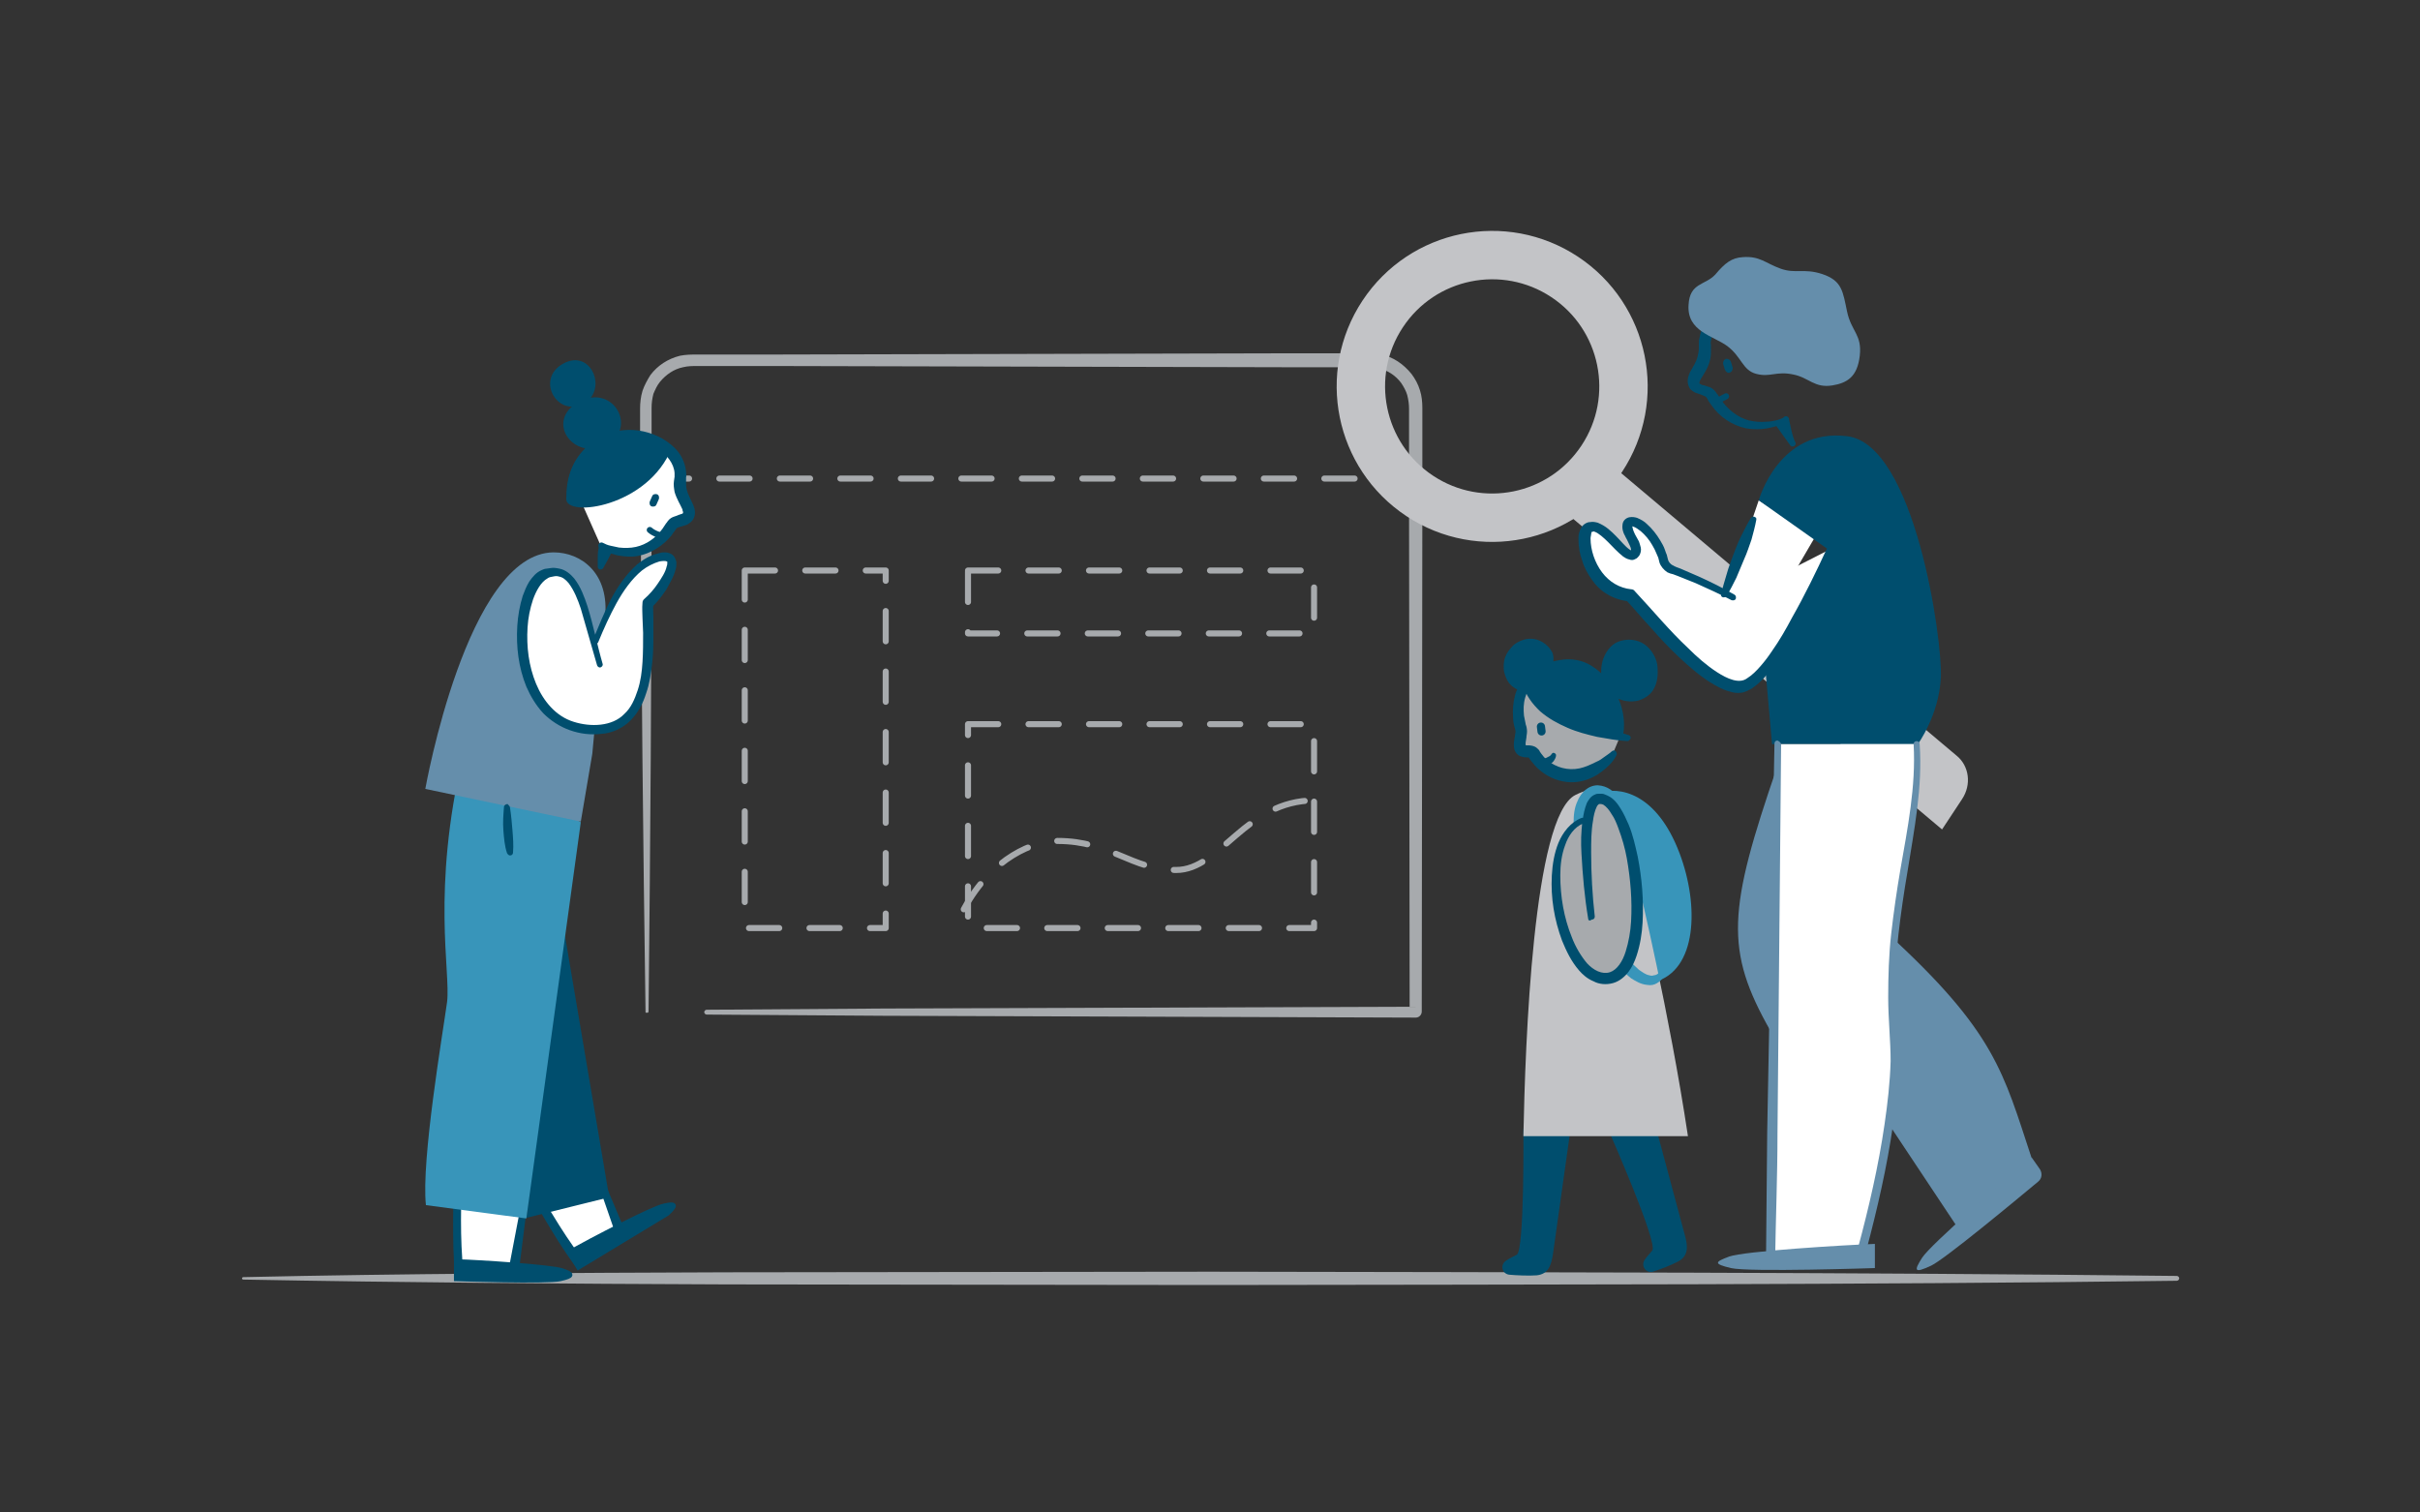 <svg enable-background="new 0 0 400 250" height="250" viewBox="0 0 400 250" width="400" xmlns="http://www.w3.org/2000/svg"><rect x="0" y="0" width="400" height="250" fill="#333333" stroke="none"/><path d="m40.2 211.1c26.6-.6 53.3-.7 79.9-.8l79.9-.1c53.3.1 106.6.1 159.8.7.2 0 .4.2.4.4s-.2.4-.4.4c-53.3.7-106.6.6-159.8.7l-79.9-.1c-26.6-.1-53.3-.3-79.9-.8-.1 0-.2-.1-.2-.2s.1-.2.2-.2z" fill="#a7aaad"/><path d="m123.1 94.3h23.3v59.1h-23.3zm36.9 25.4h57.2v33.7h-57.2zm0-25.4h57.2v10.4h-57.2z" style="fill:none;stroke:#a7aaad;stroke-linecap:round;stroke-linejoin:round;stroke-miterlimit:10;stroke-dasharray:5 5"/><path d="m106.7 167.3c-.4-28-.7-56-.8-84l-.1-10.5v-5.3c0-.9.1-1.9.4-2.9.3-.9.8-1.8 1.3-2.6 1.2-1.6 2.9-2.7 4.9-3.2 1-.2 2-.2 2.8-.2h13.1l42-.1 42-.1h13.1c.8 0 1.9 0 2.9.2 2 .4 3.7 1.6 5 3.2.6.8 1.1 1.7 1.4 2.7.3.9.4 2 .4 2.9v15.8l-.1 84c0 .5-.4 1-1 1l-58.6-.2-29.3-.1-29.3-.2c-.2 0-.4-.2-.4-.4s.2-.4.4-.4l29.3-.2 29.3-.1 58.6-.2-1 1-.1-84v-15.8c0-.8-.1-1.5-.3-2.3-.2-.7-.6-1.4-1-2-.9-1.2-2.2-2.1-3.7-2.4-.7-.2-1.4-.2-2.4-.2h-13.1l-42-.1-42-.1h-13.1c-.9 0-1.6 0-2.4.2-1.5.3-2.8 1.2-3.8 2.4-.5.6-.8 1.3-1.1 2-.2.8-.3 1.5-.3 2.3v15.8c0 28-.2 56-.5 84 0 .1-.1.2-.2.2-.2 0-.3 0-.3-.1z" fill="#a7aaad"/><path d="m233.9 79.1h-133.6m59 71.2c4.7-8.7 11.7-11.3 15.5-11.3 8.8 0 12.2 4.8 19.6 4.8s11.4-11.5 22.9-11.5" style="fill:none;stroke:#a7aaad;stroke-linecap:round;stroke-linejoin:round;stroke-miterlimit:10;stroke-dasharray:5 5"/><path d="m251.8 186.6s.2 20.1-1.1 20.8c-.6.3-1.2.6-1.8 1-1 .7-.6 2.2.6 2.3 1 .1 3.3.2 4.5.1 1.9-.2 2.4-1.6 2.7-3.6l2.9-20.6m6.4.5s8.1 18.4 7.1 19.6c-.4.5-.9 1-1.3 1.6-.6 1 .3 2.2 1.4 1.9 1-.3 3.1-1.1 4.2-1.7 1.7-.9 1.6-2.5 1.1-4.3l-5.4-20.1" fill="#004e6e"/><path d="m264.2 131.1c3.4-1.2 9.6-.1 13.4 9.9 3.3 8.7 2.9 19.4-4.1 21.3-4.1 1.1-9.3-31.2-9.3-31.2z" fill="#3895ba"/><path d="m251.8 187.8h27.2c-3.1-20.6-8.1-41.3-8.1-41.3l-6.6-15.4s-.5-1.4-3.9.3c-7 3.5-8.3 41.1-8.6 56.4zm72.5-55.7-3.3 5-61.4-51.7 8-7.5 55.8 47c2.1 1.7 2.5 4.8.9 7.2z" fill="#c3c4c7"/><ellipse cx="246.6" cy="63.9" rx="21.7" ry="21.7" style="fill:none;stroke:#c3c4c7;stroke-width:8;stroke-linecap:round;stroke-linejoin:round;stroke-miterlimit:10" transform="matrix(.552 -.834 .834 .552 57.226 234.261)"/><path d="m284.5 100.9 6.2-18.2 9.4 5.9-8.9 15.2z" fill="#fff"/><path d="m312 154.3c17.8 16.3 19.1 22.9 23.8 37.1l-12.1 11.7-12.1-18.2" fill="#658eab"/><path d="m293.8 126.6c-8.2 23.8-8.8 30.4-1.1 43.9z" fill="#658eab"/><path d="m290.7 82.7 11.6 8.2-11.1 12.9 1.7 19.2h24.1s3.5-4.8 3.8-11-4.3-38.6-15.5-39.9c-11.3-1.4-14.6 10.6-14.6 10.6z" fill="#004e6e"/><path d="m98.7 193.9 3.9 10.3-7.2 4.3s-6.5-8-16.9-30.5" fill="#fff"/><path d="m99.2 193.7 4.3 10.2c.2.4 0 .8-.4 1l-3.6 2.1c-1.2.7-2.4 1.4-3.6 2.2-.3.2-.7.1-1-.2-1.8-2.4-3.3-4.9-4.8-7.4s-2.9-5.1-4.3-7.7-2.7-5.2-4-7.8-2.5-5.3-3.7-7.9c-.1-.3 0-.5.2-.7.2-.1.5 0 .7.2 1.2 2.6 2.5 5.2 3.8 7.8s2.7 5.2 4.1 7.7c1.4 2.6 2.8 5.1 4.4 7.5 1.5 2.5 3.1 4.9 4.8 7.2l-1-.2 3.6-2.1c1.2-.7 2.4-1.4 3.5-2.2l-.3 1-3.6-10.4c-.1-.3 0-.5.3-.6.2 0 .5.1.6.3z" fill="#004e6e"/><path d="m94.1 207c3.4-1.9 13.9-7.4 15.7-7.7 1.8-.4 2.1-.2.5 1.3l-14.7 8.9z" fill="#004e6e" stroke="#004e6e" stroke-miterlimit="10" stroke-width=".735"/><path d="m86.6 199.4-1.7 11.1h-9s-1.4-10.3 1.3-34.9" fill="#fff"/><path d="m87.1 199.5-1.4 11.1c-.1.4-.4.7-.8.7-1.5-.1-3-.1-4.5-.1h-4.5c-.4 0-.7-.3-.7-.7-.3-3-.3-5.9-.3-8.8s.1-5.9.3-8.8l.6-8.7.9-8.7c0-.3.3-.5.6-.4.3 0 .5.3.4.5-.3 2.9-.6 5.8-.8 8.7s-.4 5.8-.5 8.7-.2 5.8-.2 8.7.1 5.8.4 8.6l-.8-.7h4.5s3 0 4.5-.1l-.8.7 2.1-11c.1-.3.3-.5.6-.4.2.2.4.5.4.7zm5.7-48.3 7.9 46.7-13.7 3.4" fill="#004e6e"/><path d="m76.5 125c-5.2 22.3-2 35.5-2.6 40.6-.7 5.1-4.3 26.2-3.5 33.6l16.6 2.2 9-65.5" fill="#3895ba"/><path d="m99.3 90.2c.8.5 1.3.6 2.3.9 4 1 7.5-.9 9.4-4.2.5-.9 2.5-.6 2.8-1.7.4-1.5-1.9-2.8-1.5-5.8.4-3.4-2.4-6.2-6.1-7.1-5.2-1.3-10.4 1.9-11.7 7.1" fill="#fff"/><path d="m99.6 89.7c.4.2.8.4 1.3.5s1 .2 1.4.3c.9.1 1.9.1 2.8-.1 1.8-.4 3.3-1.5 4.4-3l.4-.6.2-.3c.1-.1.1-.1.3-.4.3-.4.7-.6 1-.7s.6-.2.8-.3l.6-.2.1-.1v-.2s-.1-.2-.1-.4c-.3-.7-1-1.8-1.3-2.9-.1-.6-.2-1.2-.1-1.8l.1-.7v-.6c-.1-1.6-1.3-3.1-2.9-4.1-1.6-.9-3.4-1.4-5.3-1.3-3.8.2-7.3 2.9-8.3 6.7-.1.3-.4.4-.6.3-.3-.1-.4-.3-.4-.6.4-2.1 1.5-4.1 3.2-5.5 1.6-1.5 3.7-2.4 5.9-2.6s4.4.3 6.4 1.4c1 .6 1.9 1.3 2.6 2.2s1.2 2.1 1.3 3.3c0 .3.1.6 0 .9v.8c0 .4 0 .8.1 1.2.2.8.6 1.5 1.1 2.6.2.5.5 1.4 0 2.3-.3.5-.7.7-1 .9l-.9.3c-.5.1-.9.3-.8.3 0-.1-.1.1-.2.2l-.2.3c-.2.2-.3.4-.5.7-1.4 1.7-3.4 3-5.6 3.4-1.1.2-2.2.1-3.3-.1l-1.5-.4c-.5-.2-1-.5-1.5-.8-.2-.2-.3-.5-.1-.7.1-.2.4-.3.6-.2zm195.7-20c-.5.3-1 .6-1.6.7-.6.2-1.1.3-1.6.4-1.1.2-2.3.2-3.5 0-2.3-.5-4.4-1.9-5.7-3.8l-.5-.7-.2-.4c-.1-.1-.2-.3-.2-.3s-.4-.2-.9-.4l-.9-.3c-.3-.2-.8-.4-1-.9-.5-1-.1-1.9.1-2.4.6-1.1 1.1-1.8 1.3-2.7.1-.4.2-.9.2-1.3v-.8c0-.3 0-.6.1-.9.2-1.3.8-2.4 1.5-3.4.8-.9 1.8-1.7 2.8-2.2 2.1-1.1 4.5-1.5 6.8-1.2s4.5 1.4 6.1 3c1.7 1.6 2.7 3.7 3.1 6 0 .3-.1.5-.4.6-.3 0-.5-.1-.6-.4-.9-4-4.5-7.1-8.4-7.4-1.9-.2-4 .2-5.7 1.2-1.7.9-3 2.4-3.3 4.2 0 .2-.1.4 0 .7v.8c0 .6 0 1.3-.2 1.9-.3 1.2-1.1 2.3-1.5 3-.1.2-.2.4-.2.5v.2l.2.1c.1.1.4.2.6.2.3.1.5.2.9.3.3.1.7.4 1 .8.2.3.2.3.3.4l.2.3.4.6c1.1 1.6 2.7 2.9 4.6 3.4.9.2 1.9.3 2.9.2.5 0 1-.1 1.5-.2s.9-.3 1.4-.5c.2-.1.5 0 .7.2 0 .1-.1.4-.3.5z" fill="#004e6e"/><path d="m75.4 208.5c3.9.1 15.7.9 17.5 1.5s1.9.9-.3 1.4c-2.1.5-17.2 0-17.2 0z" fill="#004e6e" stroke="#004e6e" stroke-miterlimit="10" stroke-width=".735"/><path d="m107.4 87.6c.7.6 1.5.8 1.5.8" fill="none" stroke="#004e6e" stroke-linecap="round" stroke-linejoin="round" stroke-miterlimit="10"/><path d="m107.7 83.7c-.3-.1-.4-.5-.3-.8l.4-.9c.1-.3.5-.4.8-.3s.4.5.3.8l-.4.9c-.1.3-.5.4-.8.3z" fill="#004e6e"/><path d="m97.9 124.6-1.9 11.2-25.7-5.4s6.9-39 21.2-39.1c4.6 0 9.3 3.5 8.5 10.9" fill="#658eab"/><path d="m98.5 106c2.5-6.1 5.5-12.5 10.3-13.8s.7 5.4-1.8 7.6c-.4 2.8 2.7 21-8.9 20.9-14.8-.1-13.7-24.4-7.6-25.9 5.4-1.3 6.2 7.3 8.6 15.2" fill="#fff"/><path d="m98 105.8c.9-2.2 1.8-4.4 2.9-6.6 1.1-2.1 2.5-4.2 4.4-5.9 1-.8 2.1-1.5 3.4-1.8.3-.1.7-.2 1-.2.4 0 .8 0 1.3.3s.7.9.8 1.3c0 .4 0 .8-.1 1.1-.3 1.3-1 2.4-1.6 3.5-.7 1-1.4 2-2.4 2.9l.3-.6c-.1.6 0 1.5 0 2.3v2.5c0 1.7 0 3.3-.2 5s-.4 3.3-1 5c-.5 1.6-1.3 3.2-2.6 4.5s-3.1 2.1-4.8 2.2c-1.8.2-3.5 0-5.2-.6s-3.2-1.6-4.4-2.8c-1.2-1.3-2.1-2.8-2.8-4.4-1.3-3.2-1.7-6.6-1.5-10 .1-1.7.4-3.4.9-5 .3-.8.6-1.6 1.1-2.4.5-.7 1.1-1.5 2.1-1.9.2-.1.5-.2.7-.2s.5-.1.7-.1c.5-.1 1 0 1.5.1 1 .2 1.8.9 2.4 1.6 1.1 1.4 1.7 3.1 2.2 4.6 1 3.2 1.6 6.4 2.5 9.5.1.3-.1.5-.3.6-.3.1-.5-.1-.6-.3l-2.7-9.4c-.5-1.5-1.1-3-2-4.2-.5-.6-1-1-1.6-1.1-.3-.1-.6-.1-1 0l-.5.1s-.3.1-.4.2c-1.1.6-1.9 2.1-2.4 3.5-.5 1.5-.8 3-.9 4.6-.2 3.2.2 6.4 1.4 9.3s3.3 5.4 6.2 6.3c2.8.9 6.4.8 8.4-1.3 1.1-1 1.7-2.4 2.2-3.9s.7-3.1.8-4.7.1-3.2.1-4.8l-.1-2.4c0-.8-.1-1.6 0-2.6 0-.2.1-.4.2-.5l.1-.1c.8-.7 1.6-1.6 2.2-2.5s1.3-1.9 1.5-2.9c.1-.2.1-.5.1-.6 0-.2 0-.2-.1-.2-.1-.1-.7-.1-1.2 0-1 .3-2 .8-2.9 1.5-1.7 1.4-3.1 3.4-4.2 5.4s-2.1 4.2-3 6.4c-.1.3-.4.4-.7.3-.2-.1-.3-.4-.2-.6zm-4.4-23.3c0 3.1 13.5 1.3 17.4-8.4 0 0-8.1-4.4-12.4-1.5-4.4 3.1-5 6.8-5 9.9zm7.3 8.4-1.7 2.8-.1-3.5" fill="#004e6e"/><path d="m101.2 91c-.4 1-1 2-1.5 2.9-.1.2-.4.3-.7.2-.1-.1-.2-.3-.2-.4v-1.7c0-.6.1-1.2.2-1.7 0-.1.2-.2.3-.2s.2.1.2.2c.1.6.2 1.2.2 1.7 0 .6.1 1.2.1 1.7l-.9-.3c.6-.9 1.2-1.8 2-2.7.1-.1.3-.1.4 0-.1.1-.1.2-.1.3zm-5.5-24.6c-5.7 3.1-1 9.8 4.4 7.2s1.4-10.3-4.4-7.2zm-2.6-6.3c-4.6 2.5-1.1 8.8 3.2 6.7s1.5-9.3-3.2-6.7z" fill="#004e6e"/><path d="m83.8 133.5c.1 1.5.1 4.5.5 7.5" fill="#fff"/><path d="m84.3 133.5c.2 1.3.3 2.5.4 3.7s.2 2.5.1 3.7c0 .3-.2.5-.5.5-.2 0-.4-.2-.5-.4-.4-1.2-.5-2.5-.6-3.8s0-2.5.1-3.8c0-.3.3-.5.6-.5.2.2.4.4.4.6z" fill="#004e6e"/><path d="m302.3 90.9s-9.1 21.7-14.4 22.6-14.7-11.2-18.5-15c-7.1-.6-8.6-9.9-7-11.1 2.4-1.7 6 5.5 7.5 4.4s-2-4.2-.7-5.3c1.2-1 4.8 2.5 5.7 6.2.2.8.7 1.4 1.4 1.7 5.3 2 10.1 4.6 10.1 4.6" fill="#fff"/><path d="m302.8 91.1c-1.6 4-3.4 8-5.4 11.8-1 1.9-2.1 3.8-3.3 5.7-.6.9-1.2 1.8-1.9 2.7s-1.5 1.7-2.5 2.4c-.2.2-.6.3-.9.5-.3.1-.7.3-1 .3-.7.1-1.3 0-1.9-.2-1.2-.3-2.2-.9-3.2-1.5-1.9-1.2-3.6-2.7-5.2-4.2s-3.1-3.1-4.5-4.7c-1.5-1.6-2.9-3.3-4.3-4.8l.6.3c-1.2-.1-2.5-.5-3.5-1.1-1.1-.6-2-1.5-2.7-2.5s-1.3-2.1-1.6-3.2c-.4-1.1-.6-2.3-.6-3.5 0-.3 0-.6.1-1 .1-.3.2-.7.5-1.1l.3-.3.3-.2c.2-.1.4-.2.7-.2.5-.1.9 0 1.3.1.7.3 1.2.6 1.7 1s.9.8 1.3 1.2c.8.8 1.5 1.7 2.2 2.2.2.1.3.2.4.2h-.1v-.2c0-.1-.1-.4-.2-.6-.2-.4-.4-.9-.7-1.4-.1-.3-.3-.5-.4-.9-.1-.3-.2-.7-.1-1.3s.6-1 1.1-1.1 1 0 1.3.1c.7.3 1.2.6 1.6 1 .9.8 1.6 1.7 2.2 2.7.3.5.6 1 .8 1.6.1.3.2.6.3.8l.2.8c.1.4.4.7.7.9.1 0 .2.1.2.1l.4.2.8.3 3 1.3c2 .9 4 1.9 5.9 3 .2.1.3.4.2.7-.1.2-.4.3-.7.2-1.9-1-3.9-1.9-5.9-2.8l-3-1.2-.8-.3-.4-.1-.5-.2c-.6-.4-1.1-1-1.3-1.6l-.2-.8-.3-.7c-.2-.5-.4-.9-.7-1.4-.5-.9-1.2-1.7-1.9-2.3-.4-.3-.8-.6-1.1-.7-.2-.1-.3-.1-.3-.1s.1.6.3 1c.2.5.5.9.8 1.5.1.3.2.6.3 1s0 1-.3 1.4c-.2.2-.3.4-.6.5-.3.2-.7.2-.9.1-.5-.1-.8-.3-1.1-.5-1-.8-1.7-1.6-2.5-2.4-.7-.7-1.6-1.5-2.2-1.7-.2-.1-.3-.1-.3 0h-.2s-.1.2-.1.4-.1.4-.1.7c0 1.9.7 4 1.9 5.6s2.9 2.6 4.8 2.8c.2 0 .5.1.6.3 3 3.2 5.7 6.5 8.8 9.4 1.5 1.5 3.1 2.9 4.8 4s3.7 2 5 1c.8-.5 1.5-1.2 2.2-2s1.3-1.6 1.9-2.5c1.2-1.7 2.3-3.6 3.3-5.5 2.1-3.7 4-7.6 5.8-11.5.1-.3.4-.4.7-.2.1.2.2.5.1.7z" fill="#004e6e"/><path d="m279.1 50.4c-.3 4.4 4.1 5.1 6.4 6.8 2.4 1.8 2.5 4 4.8 4.6s3.3-.5 6.1.1c2.6.5 3.5 2.3 6.5 1.8 2.4-.4 4.1-1.4 4.5-4.9s-1.4-4-2.1-7.3-.8-5.1-4.1-6.2c-3-1-4.4 0-6.9-.9s-3.4-2.1-6.2-1.9c-1.9.1-3 1-4.6 2.9-1.7 1.8-4.2 1.3-4.4 5z" fill="#658eab"/><path d="m285.3 65.5c-.9.5-1.5.8-1.5.8" fill="none" stroke="#004e6e" stroke-linecap="round" stroke-linejoin="round" stroke-miterlimit="10"/><path d="m285.9 61.6c.3-.1.5-.4.5-.8l-.3-1c-.1-.3-.4-.5-.8-.5-.3.1-.5.4-.5.8l.3 1c.2.4.5.6.8.5z" fill="#004e6e"/><path d="m293.9 123-1.2 85.6 15.2-2.1s6.3-22.1 5.3-34.3c-1.9-22.6 4.7-34 3.8-49.2" fill="#fff"/><path d="m294.4 123.1-.4 42.8-.2 21.4c0 7.1-.3 14.3-.4 21.4l-.9-.8 15.2-2.1-.6.5c1.8-6.7 3.4-13.6 4.4-20.5.5-3.4.9-6.9 1-10.4 0-1.7-.1-3.4-.2-5.2s-.2-3.5-.2-5.3c0-3.5.1-7.1.5-10.6s.9-7 1.5-10.5c1.2-6.9 2.6-13.8 2.2-20.8 0-.3.2-.5.5-.5s.5.2.5.5c.5 7.1-.9 14.1-2 21-.6 3.5-1.1 6.9-1.5 10.4s-.5 7-.5 10.4c0 1.7.1 3.5.2 5.2s.3 3.5.3 5.3c0 3.6-.4 7.1-.9 10.6-1 7-2.6 13.9-4.4 20.7-.1.3-.3.5-.6.5l-15.2 2.1c-.4.1-.8-.2-.8-.6v-.1l.2-21.4.4-21.4.8-42.8c0-.3.2-.5.5-.5.4.2.6.4.6.7zm41.4 68.2c-4.1 3.5-16.7 14.4-18.1 16.6s-1.3 2.6 1.5 1.3c2.3-1.1 14.1-10.9 17.7-13.9.6-.5.7-1.3.3-2z" fill="#658eab"/><path d="m294 70.1 2.3 3.2c-.5-.7-1.1-4-1.1-4" fill="#004e6e" stroke="#004e6e" stroke-linecap="round" stroke-linejoin="round" stroke-miterlimit="10"/><path d="m260.7 139.5c-.4-1.1-.6-2.3-.6-3.5s.1-2.5.7-3.7c.1-.3.3-.6.5-.9s.5-.6.7-.8c.6-.5 1.3-.8 2.1-.8 1.6.1 2.7 1 3.3 2 .2.2.1.5-.1.7-.2.1-.4.1-.6 0-.8-.7-1.8-1.1-2.5-1-.4.1-.7.2-.9.5-.3.3-.5.7-.7 1.1-.4.9-.6 1.9-.7 2.9-.1 1.1-.2 2.1-.3 3.3 0 .3-.3.5-.6.5-.1 0-.2-.1-.3-.3zm6.8 17.7c.7.5 1.2 1.1 1.8 1.6l1.6 1.5c.6.4 1.1.8 1.7.9.3.1.5.1.8 0 .3 0 .6-.2.8-.4l.1-.1c.2-.2.5-.1.7.1.1.1.1.3 0 .5-.2.5-.6.9-1.1 1.2s-1 .4-1.6.3c-1.1-.1-1.9-.6-2.7-1.1-.4-.3-.7-.6-1-.9s-.6-.6-.8-1c-.5-.7-.9-1.4-1.2-2.2-.1-.3 0-.6.3-.7.3.1.5.2.6.3z" fill="#3895ba"/><path d="m263 151.8s-2.5-19.3 1.3-19.6c6.1-.5 9.8 29 1.3 29.7-7.9.6-12.4-23-4.1-26.2" fill="#a7aaad"/><path d="m262.5 151.8c-.6-3.6-.9-7.1-1.1-10.7-.1-1.8-.1-3.6.2-5.5.1-.9.3-1.9.7-2.9.3-.5.6-1.1 1.4-1.4.2-.1.4-.1.6-.1h.5c.3 0 .6.2.9.3 1.1.5 1.7 1.4 2.2 2.2s.9 1.7 1.3 2.6c.7 1.7 1.1 3.5 1.5 5.3.7 3.6 1 7.2.8 10.9-.1 1.8-.4 3.7-1 5.5-.3.9-.7 1.8-1.3 2.6s-1.5 1.6-2.6 1.9-2.3.2-3.2-.3c-1-.4-1.8-1.1-2.4-1.8-1.3-1.5-2.1-3.2-2.8-4.9-1.3-3.5-1.9-7.1-1.7-10.8.1-1.8.4-3.7 1.1-5.4s2-3.4 3.8-4.1c.3-.1.5 0 .6.3.1.2 0 .5-.3.6-1.5.6-2.5 2.1-3 3.6-.6 1.6-.8 3.3-.8 5 0 3.5.6 7 1.9 10.2.6 1.6 1.5 3.1 2.5 4.3 1.1 1.2 2.5 1.9 3.8 1.5 1.2-.4 2.1-1.8 2.6-3.4s.8-3.3.9-5c.2-3.5-.1-7-.7-10.4-.3-1.7-.8-3.4-1.4-5-.3-.8-.6-1.6-1.1-2.3-.4-.7-.9-1.3-1.4-1.6-.1 0-.2-.1-.4-.1h-.3s-.3.2-.4.5c-.3.6-.5 1.5-.6 2.3-.3 1.7-.3 3.5-.3 5.2 0 3.5.2 7.1.6 10.6 0 .3-.2.5-.5.5-.4.3-.6.1-.6-.2z" fill="#004e6e"/><path d="m268 121.2c.9-5.7-4.1-12.5-9.4-11.7-7 1.1-8.5 6.2-7.2 10.8.3 1-.5 2.4 0 3.3.5.8 1.7.1 2.1.9 1.9 3 5.5 4.4 8.9 3 1.6-.7 3.6-2.1 4.3-3.2" fill="#a7aaad"/><g fill="#004e6e"><path d="m267.5 121.1c.3-2.1-.2-4.3-1.2-6.1-1-1.9-2.5-3.5-4.4-4.4-.9-.4-1.9-.6-2.9-.5s-2.1.4-3 .9c-1.9.8-3.4 2.4-3.9 4.3-.3 1-.3 2-.2 3l.3 1.5c.1.2.2.7.2 1.1s-.1.7-.1 1c-.1.6-.2 1.1-.1 1.3h.5s.9 0 1.4.5l.3.3.1.2.2.3c.3.4.6.8 1 1.1 1.5 1.3 3.5 1.8 5.4 1.4.9-.2 1.8-.6 2.8-1.1.5-.2.9-.5 1.3-.8s.9-.6 1.2-.9c.2-.2.5-.2.7 0 .1.2.2.4.1.6-.6 1.2-1.5 2-2.4 2.7s-2 1.3-3.3 1.6c-2.5.6-5.2-.2-7.1-1.9-.5-.4-.9-.9-1.3-1.4l-.3-.4-.1-.2c.1.1.1 0-.2 0-.2 0-.6 0-1.2-.2-.5-.2-.9-.7-1-1.2-.2-.9 0-1.5.1-2.1 0-.3.1-.5.1-.7s0-.2-.1-.6c-.2-.6-.3-1.2-.3-1.8-.1-1.2 0-2.4.3-3.6s1-2.3 1.8-3.2c.9-.9 1.9-1.5 3-2 1.1-.4 2.2-.7 3.4-.8s2.5.1 3.6.6c2.2 1 3.8 2.9 4.9 5s1.6 4.5 1.2 6.8c0 .3-.3.5-.6.4-.1-.2-.3-.4-.2-.7zm-14.9-8.4c1.7 2.7 4.4 4.4 7.3 5.7s6.1 2.1 9.3 3.1c.3.1.4.4.3.6s-.3.4-.5.4c-1.7-.1-3.3-.4-5-.7-1.7-.4-3.3-.8-4.9-1.5s-3.1-1.5-4.5-2.7c-1.3-1.2-2.4-2.7-2.9-4.4-.1-.3.1-.5.3-.6.2-.2.4-.1.6.1z"/><path d="m256.1 110.3c1.3-3-3.9-5.6-6.1-1.6-1.1 2-.1 4.9 2 5.1"/><path d="m255.7 110.1c.2-1.1-.4-1.9-1.4-2.3-.9-.4-2-.2-2.7.4-.3.3-.7.8-.9 1.2s-.3.9-.2 1.5c.1 1 .6 2 1.6 2.4.3.1.4.4.3.6s-.3.3-.5.3c-.8 0-1.6-.4-2.2-1s-.9-1.4-1.1-2.2c-.1-.8-.1-1.6.2-2.4s.8-1.4 1.4-2c.6-.5 1.5-.9 2.3-1 .9-.1 1.7.1 2.4.5s1.3 1 1.7 1.8c.3.8.2 1.8-.2 2.4-.1.2-.5.3-.7.2 0 0-.1-.2 0-.4z"/></g><path d="m254.7 120.1.1.8" style="fill:none;stroke:#004e6e;stroke-width:1.348;stroke-linecap:round;stroke-linejoin:round;stroke-miterlimit:10"/><path d="m254.3 125.4c.4.1.8 0 1.2-.1l.6-.3c.2-.1.3-.3.4-.4.1-.2.3-.2.5-.1.1.1.2.2.2.3 0 .4-.2.7-.4 1s-.5.4-.8.6c-.3.1-.7.2-1 .1-.3 0-.7-.1-1-.4-.1-.1-.1-.3 0-.5 0-.2.1-.2.3-.2zm10.9-13.1c.4 3.3 7.8 4.7 7.8-1.4s-8.7-6.2-7.8 1.4z" fill="#004e6e"/><path d="m265.7 112.3c.1.9.9 1.6 1.8 1.9s1.9.3 2.7 0 1.3-1 1.6-1.8c.2-.8.3-1.9.1-2.7-.2-.9-.7-1.6-1.4-2.1s-1.7-.6-2.5-.3-1.6 1-1.9 1.9c-.5 1-.5 2-.4 3.1zm-1 .1c-.1-1.1-.1-2.4.3-3.5s1.2-2.3 2.4-2.8 2.7-.5 3.9.1 2.1 1.8 2.5 3.1c.2.6.2 1.3.2 1.9s-.1 1.3-.3 1.9-.6 1.3-1.1 1.7c-.5.5-1.2.8-1.8 1-1.3.3-2.6.1-3.7-.5-.6-.3-1.1-.6-1.5-1.1-.5-.5-.9-1.2-.9-1.8z" fill="#004e6e"/><path d="m289.8 85.7-4.9 12.6" fill="none"/><path d="m290.3 85.9c-.2 1.1-.5 2.2-.8 3.3-.4 1.1-.7 2.1-1.2 3.2l-1.3 3.1c-.5 1-1 2-1.6 3-.1.2-.5.3-.7.2s-.3-.3-.2-.5c.2-1.1.6-2.2.9-3.3s.7-2.1 1.1-3.2.8-2.1 1.3-3.1 1-2 1.6-3c.2-.2.5-.3.7-.1.2 0 .2.2.2.4z" fill="#004e6e"/><path d="m254.5 111.2c-3.2 0-1.8 1.5-1.8 1.5s-.9.3 0 1.5 6.6 5.5 10.8 6.6c4.3 1 3.8 1.5 4 1 .3-.5 1.3-3.8-1.2-7.4s-4.7-5.4-8-4.8z" fill="#004e6e"/><path d="m310 205.6c-5.4.2-21.7 1.2-24.2 2.1-2.4.9-2.6 1.2.3 1.9 3 .7 23.8 0 23.8 0v-4z" fill="#658eab"/></svg>
